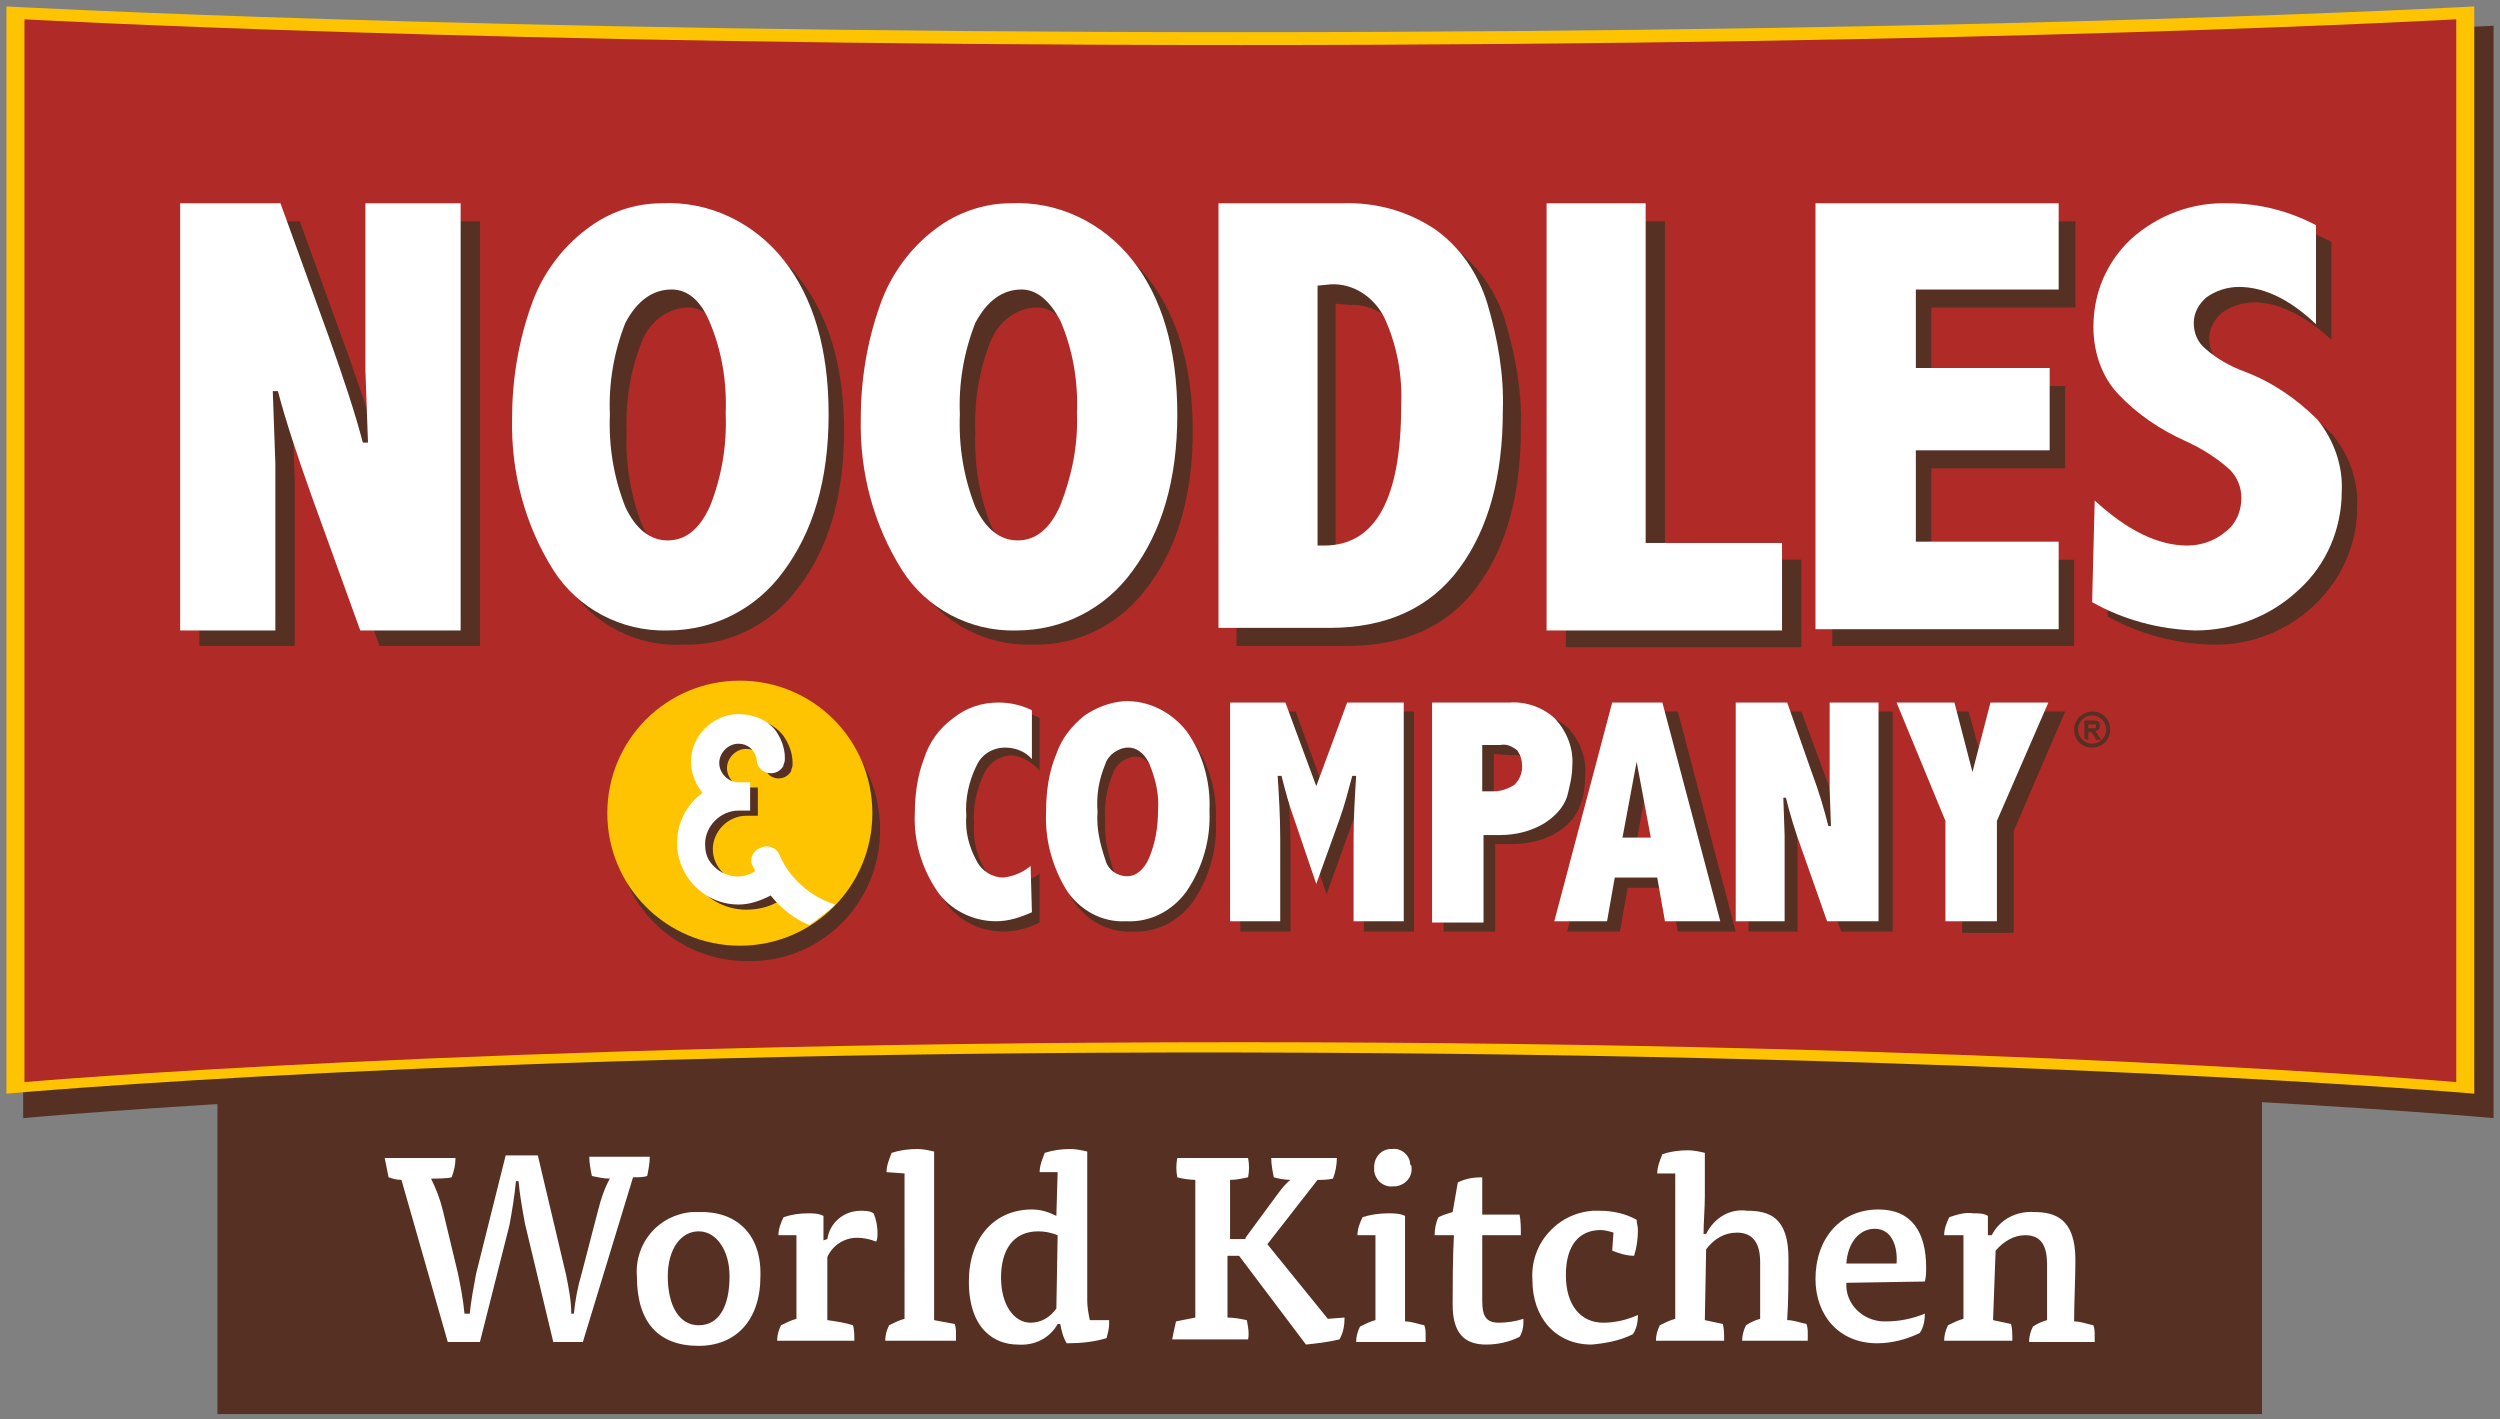 <?xml version="1.0" encoding="utf-8"?>
<!-- Generator: Adobe Illustrator 21.1.0, SVG Export Plug-In . SVG Version: 6.00 Build 0)  -->
<svg version="1.1" id="Layer_1" xmlns="http://www.w3.org/2000/svg" xmlns:xlink="http://www.w3.org/1999/xlink" x="0px" y="0px"
	 viewBox="0 0 194.3 110.3" style="enable-background:new 0 0 194.3 110.3;" xml:space="preserve">
<rect x="0" y="0" width="194.3" height="110.3" fill="#808080" stroke="none"/>
<style type="text/css">
	.st0{fill:#553023;}
	.st1{fill:#FEC401;}
	.st2{fill:#B02A27;}
	.st3{fill:#FFFFFF;}
</style>
<title>Fast Casual</title>
<path class="st0" d="M16.9,77.1h158.9v32.8H16.9V77.1z"/>
<path class="st0" d="M193.8,86.9c0,0-36.3-3.3-96.5-3.3S1.8,86.9,1.8,86.9V2C1.8,2,37.1,4,97.3,4S193.8,2,193.8,2V86.9z"/>
<path class="st1" d="M192.3,85c0,0-36-3.1-95.9-3.2S0.5,85,0.5,85V0.5c0,0,36.1,2,95.9,2s95.9-2,95.9-2V85z"/>
<path class="st2" d="M190.9,84.1c0,0-35.5-3.1-94.5-3.1S1.9,84.1,1.9,84.1V1.5c0,0,35.6,2,94.5,2s94.5-2,94.5-2V84.1z"/>
<path class="st3" d="M36.5,102.2c0.1-1.1,0.3-2.1,0.5-3.2l2.3-9.2h2.5l2.2,9.3c0.2,1,0.4,2,0.4,3h0.2c0.1-1,0.3-2.1,0.6-3.1l1.3-5
	c0.2-0.8,0.5-1.7,0.9-2.4c-0.5,0-0.9-0.1-1.4-0.2c-0.1-0.5-0.2-1-0.2-1.5h4.7c0,0.5-0.1,1-0.2,1.5c-0.3,0.1-0.7,0.1-1.1,0.1
	l-3.9,12.8h-2.3l-2.2-9.2c-0.2-1.1-0.4-2.2-0.5-3.3h-0.2c-0.1,1.1-0.3,2.3-0.5,3.4l-2.3,9.1h-2.5l-3.6-12.6c-0.4,0-0.7-0.1-1-0.2
	c-0.1-0.5-0.2-1-0.3-1.5h5.5c0,0.5-0.1,1-0.3,1.5c-0.4,0.1-1.1,0.1-1.6,0.1c0.4,0.8,0.7,1.6,0.9,2.4l1.2,5c0.2,1,0.4,2,0.5,3.1H36.5
	L36.5,102.2z M59.1,99.2c0,3.4-1.9,5.4-4.8,5.4c-3.1,0-4.8-1.8-4.8-5.4c-0.2-2.6,1.7-4.8,4.3-5c0.2,0,0.3,0,0.5,0
	C57.2,94.1,59.2,95.9,59.1,99.2 M54.3,103c1.6,0,2.4-1.5,2.4-3.8c0-2-1-3.5-2.4-3.5s-2.4,1.4-2.4,3.5C51.9,101.5,52.8,103,54.3,103
	 M64.3,96.3c0.2-1.3,1.3-2.2,2.6-2.2c0.3,0,0.7,0,1,0.2c0.2,0.5,0.3,1,0.3,1.5c0,0.2,0,0.5-0.1,0.7c-0.5-0.2-1-0.3-1.5-0.3
	c-1,0-1.9,0.6-2.3,1.5v4.9c0.7,0.1,1.4,0.2,2,0.4c0.1,0.4,0.1,0.8,0.1,1.2h-6c0-0.4,0.1-0.8,0.3-1.2c0.4-0.2,0.8-0.4,1.2-0.5V96
	h-1.4c0-0.5,0.2-1,0.4-1.4c0.6-0.2,1.2-0.3,1.9-0.3c0.4,0,0.8,0,1.2,0.2v1.9L64.3,96.3L64.3,96.3z M68.9,91.1c0-0.5,0.2-1,0.4-1.5
	c0.6-0.2,1.3-0.3,2-0.3c0.4,0,0.9,0.1,1.3,0.2v13.1c0.5,0.1,1.1,0.2,1.6,0.3c0.1,0.3,0.1,0.5,0.1,0.8c0,0.2,0,0.3,0,0.5h-5.5
	c0-0.4,0.1-0.8,0.3-1.2c0.4-0.2,0.8-0.4,1.2-0.5V91.2L68.9,91.1L68.9,91.1z M82.2,91.1h-1.4c0-0.5,0.2-1,0.4-1.5
	c0.6-0.2,1.3-0.3,2-0.3c0.4,0,0.9,0.1,1.3,0.2v11.6c0,0.5,0.1,1,0.2,1.5h1.5c0,0.1,0,0.2,0,0.3c0,0.4-0.1,0.7-0.2,1.1
	c-1,0.3-2,0.4-3.1,0.4c-0.3-0.5-0.4-1-0.5-1.5h-0.2c-0.6,1.1-1.8,1.7-3.1,1.6c-1.8,0-3.8-1.2-3.8-4.9c0-3.4,2-5.6,4.9-5.6
	c0.7,0,1.3,0.2,1.9,0.5L82.2,91.1L82.2,91.1z M82.2,96c-0.5-0.2-1-0.3-1.5-0.3c-2,0-2.9,1.5-2.9,3.6s1,3.5,2.3,3.5
	c0.8,0,1.5-0.4,2-1.1L82.2,96L82.2,96z M96.8,96.2l2.5-3.4c0.3-0.4,0.6-0.8,1-1.1c-0.4,0-1-0.1-1.3-0.2c-0.1-0.5-0.2-1-0.2-1.5h5.1
	c0,0.5-0.1,1.1-0.3,1.6c-0.4,0.1-0.8,0.1-1.2,0.1l-3.9,5l4.7,5.8l1.3-0.1c0,0.6-0.1,1.2-0.4,1.7c-0.8,0.2-1.7,0.3-2.6,0.4l-5.2-6.9
	h-0.9v4.8c0.5,0,1,0.1,1.5,0.2c0.1,0.5,0.2,1,0.1,1.5h-5.9c0.1-0.5,0.2-1,0.3-1.4c0.5-0.1,1-0.2,1.5-0.3V91.7
	c-0.4,0-1.1-0.1-1.4-0.2c-0.1-0.5-0.1-1,0-1.5H97c0.1,0.5,0.1,1,0,1.5c-0.5,0.1-0.9,0.2-1.4,0.2v4.6H96.8L96.8,96.2z M105.5,96
	c0-0.5,0.2-1,0.4-1.4c0.6-0.2,1.3-0.3,2-0.3c0.4,0,0.9,0,1.3,0.2v8.2c0.5,0,1,0.2,1.5,0.3c0.1,0.3,0.1,0.5,0.1,0.8
	c0,0.2,0,0.3,0,0.5h-5.4c0-0.4,0.1-0.8,0.3-1.2c0.4-0.2,0.8-0.4,1.2-0.5V96L105.5,96L105.5,96z M109.7,90.7c0.1,0.8-0.5,1.4-1.2,1.5
	c-0.1,0-0.2,0-0.2,0c-0.7,0.1-1.4-0.4-1.5-1.2c0-0.1,0-0.2,0-0.3c0-0.8,0.6-1.4,1.3-1.4c0,0,0.1,0,0.1,0c0.7-0.1,1.4,0.5,1.4,1.2
	C109.7,90.6,109.7,90.6,109.7,90.7 M113.3,91.9c0.6-0.3,1.2-0.4,1.9-0.4v2.9h2.9c0.1,0.5,0.1,1,0.1,1.6h-3v5.1
	c0,1.2,0.3,1.7,1.3,1.7c0.6,0,1.3-0.1,1.9-0.3c0,0.1,0,0.2,0,0.3c0,0.4-0.1,0.8-0.3,1.1c-0.8,0.4-1.7,0.6-2.6,0.6
	c-1.7,0-2.6-0.9-2.6-3.1c0-1.3,0-3.6,0.1-5.4h-1.5c0-0.5,0.1-1,0.3-1.4c0.4-0.2,0.8-0.3,1.1-0.4L113.3,91.9L113.3,91.9z M125.4,95.8
	c-0.3-0.1-0.7-0.2-1-0.2c-1.6,0-2.7,1.1-2.7,3.5s1.2,3.7,2.9,3.7c0.9,0,1.8-0.2,2.7-0.6c0,0.5-0.1,1.1-0.4,1.5
	c-1,0.5-2.1,0.7-3.2,0.8c-2.8,0-4.6-2.1-4.6-5c-0.2-2.8,1.9-5.2,4.7-5.4c0.2,0,0.3,0,0.5,0c1,0,2,0.2,2.9,0.7c0,0.3,0.1,0.5,0.1,0.8
	c0,0.7-0.1,1.4-0.3,2c-0.6,0-1.2-0.2-1.7-0.4L125.4,95.8L125.4,95.8z M132.5,102.6c0.5,0.1,0.9,0.2,1.4,0.3c0.1,0.4,0.1,0.8,0.1,1.3
	h-5.3c0-0.4,0.1-0.8,0.3-1.2c0.4-0.2,0.8-0.4,1.2-0.5V91.2h-1.4c0-0.5,0.2-1,0.4-1.5c0.6-0.2,1.3-0.3,2-0.3c0.4,0,0.9,0.1,1.3,0.2
	V93c0,0.9-0.1,2-0.1,2.9h0.2c0.6-1.2,1.8-2,3.2-1.8c1.7,0,3.2,0.5,3.2,3.7c0,1.6,0,3.3-0.1,4.8c0.5,0,1,0.2,1.5,0.3
	c0.1,0.3,0.1,0.5,0.1,0.8c0,0.2,0,0.3,0,0.5h-5.1c0-0.4,0.1-0.8,0.3-1.2c0.3-0.2,0.7-0.4,1.1-0.5v-4.4c0-1.4-0.5-2.3-1.8-2.3
	c-1,0-1.8,0.5-2.4,1.3L132.5,102.6L132.5,102.6z M143.5,99.7c-0.1,1.6,1.2,2.9,2.8,3c0.1,0,0.2,0,0.3,0c1,0,2-0.2,3-0.6
	c0,0.5-0.1,1.1-0.4,1.5c-1,0.5-2.2,0.8-3.3,0.8c-3,0-4.8-2.2-4.8-5c0-3.1,1.9-5.4,4.9-5.4c2.6,0,3.7,1.8,3.7,4.5
	c0,0.4,0,0.7-0.1,1.1L143.5,99.7L143.5,99.7z M147.4,98.2c0.1-1.2-0.3-2.7-1.7-2.7c-1.2,0-2.1,1.1-2.2,2.7H147.4L147.4,98.2z
	 M154.9,102.6c0.5,0.1,0.9,0.2,1.4,0.3c0.1,0.4,0.1,0.8,0.1,1.3h-5.3c0-0.4,0.1-0.8,0.3-1.2c0.4-0.2,0.8-0.4,1.2-0.5V96h-1.5
	c0-0.5,0.2-1,0.4-1.4c0.6-0.2,1.2-0.4,1.9-0.3c0.4,0,0.8,0,1.1,0.2v1.5h0.3c0.6-1.2,1.9-1.9,3.3-1.8c1.6,0,3.2,0.5,3.2,3.7
	c0,1.6-0.1,3.3-0.1,4.8c0.5,0,1,0.2,1.5,0.3c0.1,0.3,0.1,0.5,0.1,0.8c0,0.2,0,0.3,0,0.5h-5.1c0-0.4,0.1-0.8,0.3-1.2
	c0.3-0.2,0.7-0.4,1.1-0.5v-4.3c0-1.4-0.4-2.3-1.7-2.3c-0.9,0-1.7,0.5-2.3,1.2L154.9,102.6L154.9,102.6z"/>
<path class="st0" d="M15.5,17.2h7.8l3.8,10.5c1.1,3.1,2,5.8,2.6,8.1h0.4l-0.2-5.6v-13h7.4v33h-7.8l-3.8-10.5c-1.1-3.1-2-5.8-2.6-8.1
	h-0.4l0.2,5.6v13h-7.4V17.2z"/>
<path class="st3" d="M14,15.8h7.8l3.8,10.5c1.1,3.1,2,5.8,2.6,8.1h0.4l-0.2-5.6v-13h7.4v33.2h-7.8l-3.8-10.5c-1.1-3.1-2-5.8-2.6-8.1
	h-0.4l0.2,5.6v13H14V15.8z"/>
<path class="st0" d="M52.7,17.2c3.7-0.1,7.2,1.5,9.4,4.4c2.3,2.9,3.5,6.9,3.5,11.9s-1.2,9.1-3.5,12.1c-2.1,2.9-5.4,4.6-9,4.5
	c-3.6,0.2-7.1-1.6-9-4.7c-2.2-3.5-3.3-7.6-3.2-11.7c0-3,0.5-5.9,1.5-8.7c0.8-2.3,2.3-4.4,4.3-5.9C48.5,17.9,50.6,17.2,52.7,17.2
	 M53.5,23.9c-1.6,0-3,1.1-3.6,2.6c-0.9,2.2-1.3,4.7-1.2,7.1c-0.1,2.4,0.3,4.9,1.2,7.2c0.8,1.7,1.9,2.6,3.3,2.6
	c1.4,0,2.5-0.9,3.3-2.7c0.9-2.3,1.4-4.7,1.3-7.1c0.1-2.4-0.3-4.9-1.3-7.1C55.7,24.8,54.7,23.9,53.5,23.9"/>
<path class="st3" d="M51.4,15.8c3.7-0.2,7.2,1.5,9.5,4.4c2.3,2.9,3.5,6.9,3.5,12s-1.2,9.1-3.5,12.2c-2.1,2.9-5.4,4.6-9,4.6
	c-3.6,0.1-7-1.7-8.9-4.7c-2.2-3.5-3.3-7.6-3.2-11.8c0-3,0.5-6,1.5-8.8c0.8-2.3,2.3-4.4,4.3-5.9C47.3,16.5,49.3,15.8,51.4,15.8
	 M52.2,22.5c-1.5,0-2.7,0.9-3.6,2.6c-0.9,2.3-1.3,4.7-1.2,7.1c-0.1,2.5,0.3,4.9,1.2,7.2c0.8,1.7,1.9,2.6,3.3,2.6
	c1.4,0,2.5-0.9,3.3-2.7c0.9-2.3,1.3-4.7,1.2-7.2c0.1-2.4-0.3-4.9-1.3-7.2C54.4,23.3,53.4,22.5,52.2,22.5"/>
<path class="st0" d="M79.8,17.2c3.7-0.2,7.2,1.5,9.4,4.4c2.3,2.9,3.5,6.9,3.5,11.9s-1.2,9.1-3.5,12.1c-2.1,2.9-5.4,4.6-9,4.5
	c-3.6,0.1-7-1.7-8.9-4.7c-2.2-3.5-3.3-7.5-3.2-11.6c0-3,0.5-5.9,1.5-8.7c0.8-2.3,2.3-4.4,4.3-5.9C75.7,17.9,77.7,17.2,79.8,17.2
	 M80.6,23.9c-1.6,0-3,1.1-3.6,2.6c-0.9,2.2-1.3,4.7-1.2,7.1c-0.1,2.4,0.3,4.9,1.2,7.2c0.8,1.7,1.9,2.6,3.3,2.6s2.5-0.9,3.3-2.7
	c0.9-2.3,1.4-4.7,1.3-7.1c0.1-2.4-0.3-4.9-1.3-7.1C82.8,24.8,81.8,23.9,80.6,23.9"/>
<path class="st3" d="M78.5,15.8c3.7-0.2,7.2,1.5,9.5,4.4c2.3,2.9,3.5,6.9,3.5,12s-1.2,9.1-3.5,12.2c-2.1,2.9-5.4,4.6-9,4.6
	c-3.6,0.1-7-1.7-8.9-4.7c-2.2-3.5-3.3-7.6-3.2-11.8c0-3,0.5-6,1.5-8.8c0.8-2.3,2.3-4.4,4.3-5.9C74.4,16.5,76.5,15.8,78.5,15.8
	 M79.4,22.5c-1.5,0-2.7,0.9-3.6,2.6c-0.9,2.3-1.3,4.7-1.2,7.1c-0.1,2.5,0.3,4.9,1.2,7.2c0.8,1.7,1.9,2.6,3.3,2.6
	c1.4,0,2.5-0.9,3.3-2.7c0.9-2.3,1.4-4.7,1.3-7.2c0.1-2.4-0.3-4.9-1.3-7.2C81.6,23.4,80.6,22.5,79.4,22.5"/>
<path class="st0" d="M96.1,17.2h9.6c2.6-0.1,5.1,0.6,7.2,2c2,1.4,3.4,3.5,4.1,5.8c0.8,2.7,1.3,5.5,1.2,8.3c0,5.1-1.1,9.2-3.4,12.3
	c-2.3,3.1-5.7,4.6-10.1,4.6h-8.6V17.2z M103.8,23.6v20.2h0.5c4,0,6-3.6,6-10.8c0.1-2.3-0.3-4.6-1.2-6.7c-0.8-1.6-2.4-2.7-4.2-2.6
	L103.8,23.6z"/>
<path class="st3" d="M94.7,15.8h9.6c2.6-0.1,5.1,0.6,7.2,2c2,1.4,3.4,3.5,4.1,5.8c0.8,2.7,1.3,5.5,1.2,8.3c0,5.1-1.1,9.2-3.4,12.3
	c-2.3,3.1-5.7,4.6-10.1,4.6h-8.6L94.7,15.8z M102.4,22.2v20.2h0.5c4,0,6-3.6,6-10.9c0.1-2.3-0.3-4.6-1.3-6.8
	c-0.8-1.6-2.4-2.7-4.2-2.6L102.4,22.2L102.4,22.2z"/>
<path class="st0" d="M121.7,17.2h7.7v26.3H140v6.8h-18.3"/>
<path class="st3" d="M120.2,15.8h7.7v26.4h10.6v6.8h-18.3"/>
<path class="st0" d="M142.5,17.2h18.8v6.7h-11.2v6.1h10.4v6.4h-10.4v7.1h11.1v6.7h-18.8"/>
<path class="st3" d="M141.1,15.8H160v6.7h-11.1v6.1h10.4V35h-10.4v7.1H160v6.8h-18.9"/>
<path class="st0" d="M164,40.1c2.5,2.3,4.9,3.4,7.2,3.4c1.1,0,2.2-0.4,3-1.1c0.8-0.6,1.2-1.6,1.2-2.6c0-0.8-0.3-1.6-0.9-2.2
	c-0.6-0.6-0.2-2.8-1.9-3.6c-2.3-1.1-5.1-2.1-6.4-3.5s-2.3-1.9-2.3-4c0-2.6,1-5,2.9-6.7c2.1-1.9,4.8-2.8,7.6-2.7
	c2.4,0,4.7,0.6,6.8,1.7v7.6c-2.1-1.9-4.1-2.9-6-2.9c-0.9,0-1.8,0.3-2.5,0.8c-0.6,0.5-1,1.2-1,2c0,0.8,0.3,1.5,0.9,2
	c0.9,0.8,2,1.4,3.1,1.8c2.1,0.8,4,2.1,5.6,3.7c1.3,1.6,2,3.6,1.9,5.6c0,2.9-1.2,5.6-3.3,7.6c-2.2,2.1-5.1,3.2-8.1,3.1
	c-2.8-0.1-5.5-0.8-8-2.2L164,40.1z"/>
<path class="st3" d="M162.8,38.9c2.5,2.3,4.9,3.5,7.2,3.5c1.1,0,2.2-0.4,3-1.1c0.8-0.6,1.2-1.6,1.2-2.6c0-0.8-0.3-1.6-0.9-2.2
	c-1-0.9-2.1-1.6-3.4-2.2c-2-0.9-3.8-2.1-5.3-3.7c-1.3-1.4-1.9-3.3-1.9-5.2c0-2.6,1-5,2.9-6.8c2.1-1.9,4.8-2.9,7.6-2.8
	c2.4,0,4.7,0.6,6.8,1.7v7.7c-2.1-2-4.1-2.9-6-2.9c-0.9,0-1.8,0.3-2.5,0.8c-0.6,0.5-1,1.2-1,2c0,0.8,0.3,1.5,0.9,2
	c0.9,0.8,2,1.4,3.1,1.8c2.1,0.8,4,2.1,5.6,3.7c1.3,1.6,2,3.6,1.9,5.6c0,2.9-1.2,5.7-3.3,7.6c-2.2,2.1-5.1,3.2-8.1,3.2
	c-2.8-0.1-5.5-0.8-8-2.2L162.8,38.9L162.8,38.9z"/>
<path class="st0" d="M87.8,55.3c1.9-0.1,3.7,0.8,4.9,2.3c1.3,1.8,1.9,4,1.8,6.2c0.1,2.2-0.5,4.4-1.8,6.3c-1.1,1.5-2.8,2.4-4.7,2.3
	c-1.9,0.1-3.6-0.9-4.6-2.4c-1.1-1.8-1.7-3.9-1.6-6.1c0-1.5,0.2-3.1,0.8-4.5c0.4-1.2,1.2-2.2,2.2-3C85.7,55.7,86.8,55.3,87.8,55.3
	 M88.3,58.8c-0.8,0-1.6,0.6-1.8,1.3c-0.5,1.2-0.7,2.4-0.6,3.7c-0.1,1.3,0.2,2.5,0.6,3.7c0.2,0.8,0.9,1.3,1.7,1.4
	c0.7,0,1.3-0.5,1.7-1.4c0.5-1.2,0.7-2.4,0.7-3.7c0.1-1.3-0.2-2.5-0.7-3.7C89.4,59.3,88.9,58.8,88.3,58.8"/>
<path class="st3" d="M87.3,54.5c1.9-0.1,3.7,0.8,4.9,2.3c1.3,1.8,1.9,4,1.8,6.2c0.1,2.2-0.5,4.4-1.8,6.3c-1.1,1.5-2.8,2.4-4.7,2.3
	c-1.9,0.1-3.6-0.9-4.6-2.4c-1.1-1.8-1.7-3.9-1.6-6.1c0-1.5,0.2-3.1,0.8-4.5c0.4-1.2,1.2-2.2,2.2-3C85.2,55,86.2,54.6,87.3,54.5
	 M87.7,58.1c-0.8,0-1.6,0.6-1.8,1.3c-0.5,1.2-0.7,2.4-0.6,3.7c-0.1,1.3,0.2,2.5,0.6,3.7c0.2,0.8,0.9,1.3,1.7,1.3
	c0.7,0,1.3-0.5,1.7-1.4c0.5-1.2,0.7-2.4,0.7-3.7c0.1-1.3-0.2-2.5-0.7-3.7C88.9,58.5,88.3,58.1,87.7,58.1"/>
<path class="st0" d="M80.8,71.7C80,72.1,79,72.4,78,72.4c-1.9,0-3.6-0.9-4.6-2.4c-1.2-1.8-1.8-3.9-1.7-6.1c0-1.4,0.2-2.9,0.7-4.3
	c0.4-1.3,1.2-2.4,2.3-3.2c1-0.8,2.2-1.2,3.5-1.2c0.9,0,1.8,0.2,2.6,0.6v4.1c-0.5-0.6-1.3-1.1-2.1-1.2c-0.9,0-1.8,0.5-2.2,1.4
	c-0.6,1.2-0.9,2.6-0.8,3.9c-0.1,1.2,0.2,2.5,0.8,3.5c0.4,0.8,1.2,1.3,2.1,1.3c0.8-0.1,1.5-0.4,2.2-0.9L80.8,71.7L80.8,71.7z"/>
<path class="st3" d="M80.2,70.9c-0.9,0.4-1.8,0.7-2.8,0.7c-1.8,0-3.6-0.9-4.6-2.4c-1.2-1.8-1.8-3.9-1.7-6c0-1.4,0.2-2.9,0.7-4.2
	c0.4-1.3,1.2-2.4,2.3-3.2c1-0.8,2.2-1.2,3.5-1.2c0.9,0,1.8,0.2,2.6,0.6v3.8c-0.5-0.6-1.3-0.9-2.1-0.9c-0.9,0-1.8,0.5-2.2,1.4
	c-0.6,1.2-0.9,2.6-0.8,3.9c-0.1,1.2,0.2,2.4,0.8,3.5c0.4,0.8,1.2,1.3,2.1,1.3c0.8-0.1,1.5-0.4,2.1-0.9L80.2,70.9L80.2,70.9z"/>
<path class="st0" d="M96.3,55.3h4.4l2.4,6.6l2.4-6.6h4.4v17.1H106V66c0-1.6,0.1-3.3,0.2-4.9h-0.3c-0.3,1.2-0.6,2.3-1,3.4l-1.8,5
	l-1.7-5c-0.4-1.1-0.7-2.3-1-3.4h-0.3c0.1,1.5,0.2,3.2,0.2,4.9v6.4h-3.9L96.3,55.3L96.3,55.3z"/>
<path class="st3" d="M95.6,54.6h4.3l2.4,6.5l2.4-6.5h4.4v17h-3.9v-6.4c0-1.6,0.1-3.3,0.2-4.9h-0.3c-0.3,1.1-0.6,2.3-1,3.4l-1.8,5
	l-1.7-5c-0.4-1.1-0.7-2.2-1-3.4h-0.3c0.1,1.5,0.2,3.2,0.2,4.9v6.4h-3.9L95.6,54.6L95.6,54.6z"/>
<path class="st0" d="M112.1,55.3h6.1c1.3-0.1,2.7,0.4,3.7,1.3c0.9,1,1.4,2.3,1.3,3.6c0,0.8-0.1,1.7-0.4,2.4c-0.3,0.9-1,1.6-1.8,2.1
	c-1,0.6-2.2,0.9-3.5,0.9h-1.3v6.8h-4L112.1,55.3L112.1,55.3z M116.1,58.6v3.7h0.9c0.6,0,1.1-0.2,1.6-0.5c0.4-0.4,0.6-0.9,0.6-1.4
	c0-0.5-0.1-0.9-0.4-1.3c-0.4-0.3-0.9-0.5-1.3-0.4L116.1,58.6L116.1,58.6z"/>
<path class="st3" d="M111.2,54.6h6.1c1.3-0.1,2.7,0.4,3.6,1.3c0.9,1,1.4,2.3,1.3,3.6c0,0.8-0.2,1.6-0.4,2.4c-0.3,0.9-1,1.6-1.8,2.1
	c-1,0.6-2.2,0.9-3.4,0.9h-1.3v6.8h-4V54.6z M115.2,57.9v3.6h0.9c0.6,0,1.1-0.2,1.6-0.5c0.4-0.4,0.6-0.9,0.6-1.4
	c0-0.5-0.1-0.9-0.4-1.3c-0.4-0.3-0.8-0.5-1.3-0.4L115.2,57.9z"/>
<path class="st0" d="M126.3,55.3h4.1l4.5,17.1h-4.5l-0.6-3.4h-3.3l-0.6,3.4h-4.1L126.3,55.3L126.3,55.3z M128.2,59.9l-1.1,6h2.2
	L128.2,59.9L128.2,59.9z"/>
<path class="st3" d="M125.3,54.6h3.9l4.5,17h-4.3l-0.6-3.4h-3.3l-0.6,3.4h-4.1L125.3,54.6L125.3,54.6z M127.2,59.2l-1.1,5.9h2.2
	L127.2,59.2z"/>
<path class="st0" d="M135.9,55.3h4.1l2,5.4c0.6,1.6,1,3,1.3,4.2h0.2l-0.1-2.9v-6.7h3.7v17.1h-4l-2-5.4c-0.6-1.6-1-3-1.3-4.2h-0.2
	l0.1,2.9v6.7h-3.8L135.9,55.3L135.9,55.3z"/>
<path class="st3" d="M134.9,54.6h4l1.9,5.4c0.6,1.6,1,3,1.3,4.2h0.2l-0.1-2.9v-6.7h3.8v17h-4l-1.9-5.4c-0.6-1.6-1-3-1.3-4.2h-0.2
	l0.1,2.9v6.7h-3.8L134.9,54.6L134.9,54.6z"/>
<path class="st0" d="M148.5,55.3h4.5l1.5,5.4l1.4-5.4h4.6l-4,9.3v7.9h-4v-7.9"/>
<path class="st3" d="M147.4,54.6h4.5l1.4,5.4l1.4-5.4h4.5l-4,9.2v7.8h-4v-7.8"/>
<path class="st0" d="M68.4,64.5c0,5.7-4.6,10.3-10.3,10.2c-5.7,0-10.3-4.6-10.2-10.3c0-5.7,4.6-10.2,10.3-10.2
	C63.8,54.1,68.4,58.7,68.4,64.5C68.4,64.4,68.4,64.4,68.4,64.5"/>
<path class="st1" d="M67.8,63.2c0,5.7-4.6,10.3-10.3,10.3c-5.7,0-10.3-4.6-10.3-10.3s4.6-10.3,10.3-10.3c0,0,0,0,0,0
	C63.2,52.9,67.8,57.5,67.8,63.2"/>
<path class="st0" d="M60.3,67.8c-0.2-0.6,0.1-1.7-0.5-1.4c-0.6,0.2-0.9,0.9-0.7,1.4c0,0,0,0,0,0l0.2,0.4c-0.4,0.3-0.8,0.4-1.3,0.4
	c-1.4,0-2.6-1.2-2.6-2.6s1.2-2.6,2.6-2.6h0.9v-2.2h-0.9c-0.8,0-1.5-0.7-1.5-1.5c0-0.8,0.7-1.5,1.5-1.5c0.7,0,1.3,0.5,1.4,1.2l0,0
	c0,0.6,0.5,1.1,1.1,1.1c0.4,0,0.8-0.2,1-0.6l0,0v-0.1c0.1-0.2,0.1-0.3,0.1-0.5c0-0.8-0.3-1.5-0.7-2.1c-0.7-0.9-1.8-1.4-2.9-1.3
	c-2,0-3.7,1.7-3.7,3.7l0,0c0,0.8,0.3,1.6,0.8,2.3l0.1,0.1l-0.1,0.1c-2.1,1.6-2.5,4.6-0.9,6.7c0.9,1.2,2.3,1.9,3.8,1.9
	c0.9,0,1.8-0.2,2.6-0.7C60.3,69.3,61.2,70.3,60.3,67.8"/>
<path class="st3" d="M60.6,66.5c-0.2-0.6-0.9-0.9-1.5-0.6c-0.6,0.2-0.9,0.9-0.6,1.4l0.2,0.4c-1.2,0.8-2.7,0.4-3.5-0.7
	c-0.3-0.4-0.4-0.9-0.4-1.4c0-1.4,1.2-2.6,2.6-2.6h0.9v-2.2h-0.9c-0.8,0-1.5-0.7-1.5-1.5c0-0.8,0.7-1.5,1.5-1.5
	c0.7,0,1.3,0.5,1.4,1.2l0,0c0,0.6,0.5,1.1,1.1,1.1c0.4,0,0.8-0.2,1-0.6l0,0v-0.1c0.1-0.2,0.1-0.3,0.1-0.5c0-0.8-0.3-1.5-0.7-2.1
	c-0.7-0.9-1.8-1.3-2.9-1.3c-2,0-3.7,1.7-3.7,3.7c0,0.8,0.3,1.6,0.8,2.3l0.1,0.1l-0.1,0.1c-2.1,1.6-2.5,4.6-0.9,6.7
	c0.9,1.2,2.3,1.9,3.8,1.9c0.9,0,1.7-0.3,2.5-0.7c0.8,1,1.8,1.8,3,2.3c0.7-0.5,1.4-1,2-1.6c-1.9-0.6-3.5-2-4.3-3.8"/>
<path class="st0" d="M162.6,55.3c0.4,0,0.7,0.1,1,0.4c0.3,0.3,0.4,0.6,0.4,1c0,0.8-0.6,1.4-1.4,1.4s-1.4-0.6-1.4-1.4l0,0
	c0-0.3,0.1-0.5,0.2-0.7c0.1-0.2,0.3-0.4,0.5-0.5C162.1,55.4,162.3,55.3,162.6,55.3 M162.6,55.6c-0.6,0-1.1,0.5-1.1,1.1c0,0,0,0,0,0
	c0,0.6,0.5,1.1,1.1,1.1s1.1-0.5,1.1-1.1C163.7,56.1,163.2,55.6,162.6,55.6 M162,57.4V56h0.7c0.1,0,0.3,0,0.4,0.1
	c0.1,0.1,0.1,0.2,0.1,0.3c0,0.1,0,0.2-0.1,0.3c-0.1,0.1-0.2,0.1-0.3,0.1c0.1,0,0.1,0,0.1,0.1c0.1,0.1,0.1,0.2,0.2,0.3l0.2,0.3h-0.4
	l-0.1-0.2c0-0.1-0.1-0.2-0.2-0.3c-0.1-0.1-0.1-0.1-0.2-0.1h-0.1v0.6L162,57.4L162,57.4z M162.3,56.6h0.2c0.1,0,0.2,0,0.3,0
	c0.1,0,0.1-0.1,0.1-0.2c0-0.1,0-0.1-0.1-0.1c-0.1,0-0.2,0-0.2,0h-0.3V56.6L162.3,56.6z"/>
</svg>
